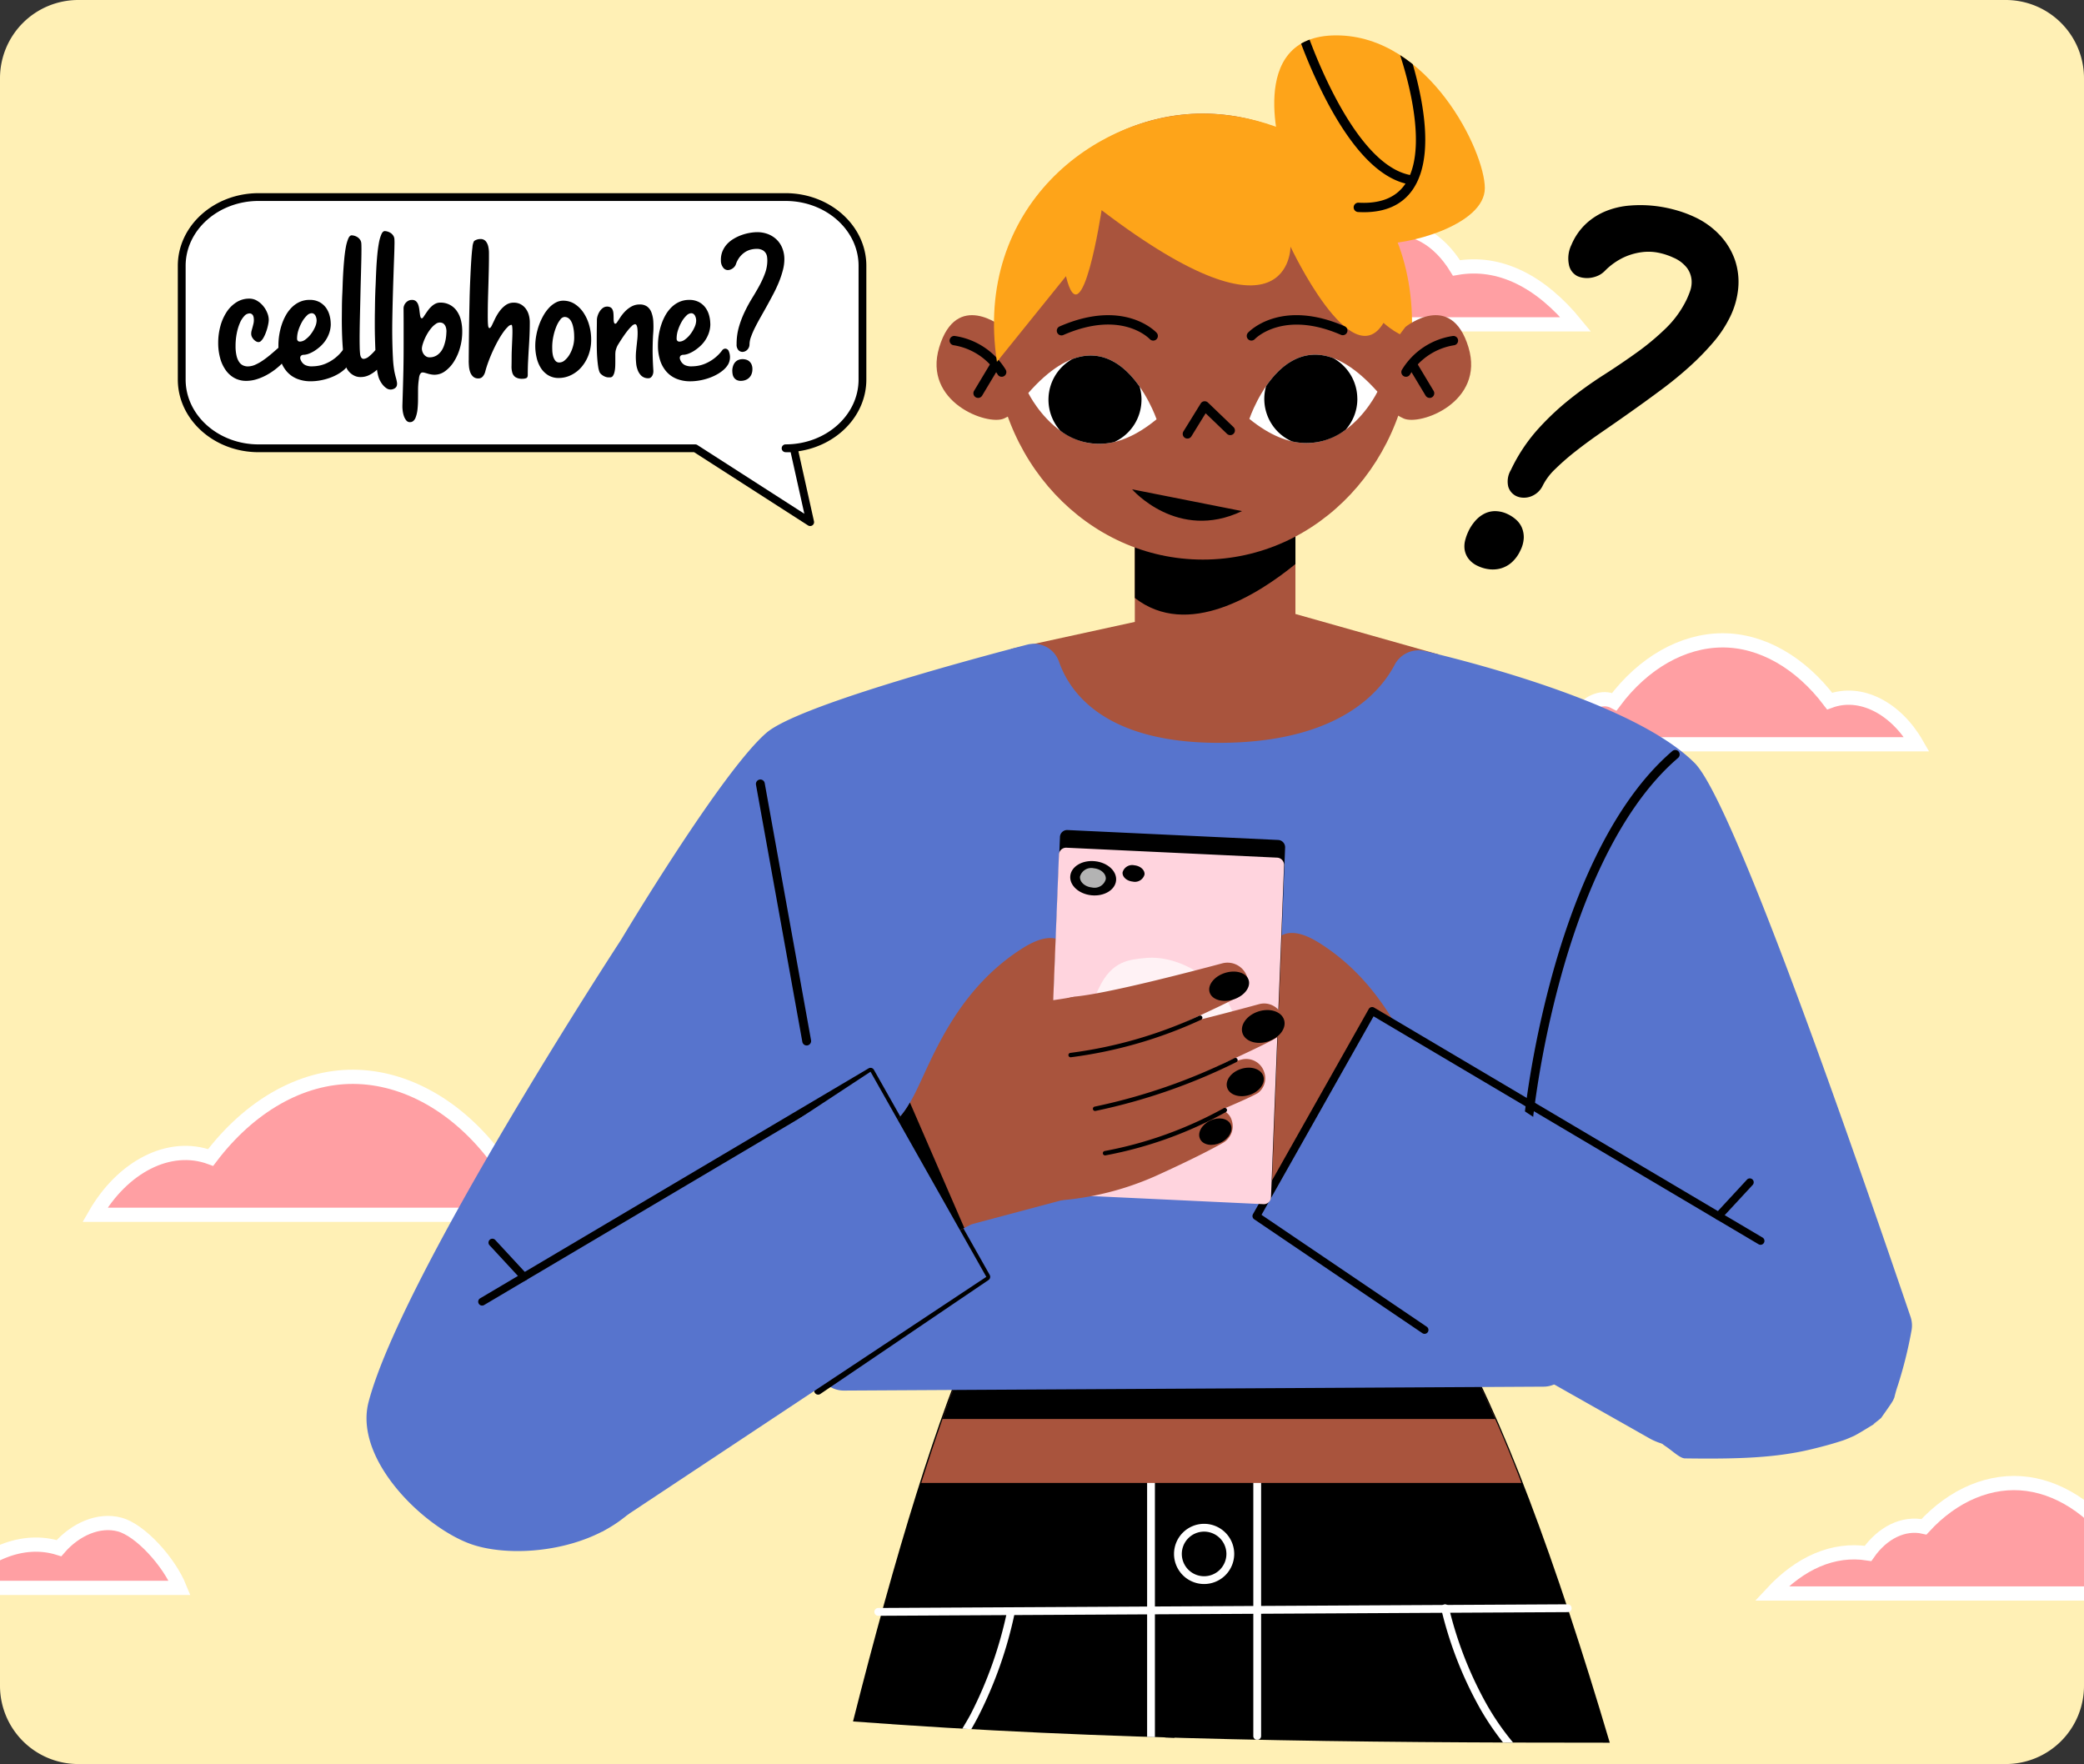 <svg xmlns="http://www.w3.org/2000/svg" xmlns:xlink="http://www.w3.org/1999/xlink" width="293" height="248" viewBox="0 0 293 248">
  <rect x="0" y="0" width="293" height="248" fill="#333333" stroke="none"/>
  <defs>
    <clipPath id="clip-path">
      <rect id="Rectángulo_45327" data-name="Rectángulo 45327" width="293" height="232.092" fill="#ff9fa3"/>
    </clipPath>
    <clipPath id="clip-path-2">
      <rect id="Rectángulo_45332" data-name="Rectángulo 45332" width="243.821" height="242" fill="none"/>
    </clipPath>
    <clipPath id="clip-path-4">
      <path id="Trazado_184172" data-name="Trazado 184172" d="M81.944,17.833S91,29.943,95.211,30.306s15.23-2.594,15.23-7.794S102.553,1.036,89.549,1.036s-7.605,16.8-7.605,16.8" transform="translate(-80.832 -1.036)" fill="none"/>
    </clipPath>
    <clipPath id="clip-path-6">
      <rect id="Rectángulo_45329" data-name="Rectángulo 45329" width="21.206" height="19.184" fill="none"/>
    </clipPath>
    <clipPath id="clip-path-7">
      <rect id="Rectángulo_45330" data-name="Rectángulo 45330" width="3.635" height="2.723" fill="none"/>
    </clipPath>
  </defs>
  <g id="Grupo_982431" data-name="Grupo 982431" transform="translate(-548 -4600)">
    <path id="Trazado_204541" data-name="Trazado 204541" d="M11,0H282a11,11,0,0,1,11,11V237a11,11,0,0,1-11,11H11A11,11,0,0,1,0,237V11A11,11,0,0,1,11,0Z" transform="translate(548 4600)" fill="#fff0b5"/>
    <g id="Grupo_175135" data-name="Grupo 175135" transform="translate(521.866 4600)">
      <g id="Grupo_175118" data-name="Grupo 175118" transform="translate(26.134)" clip-path="url(#clip-path)">
        <path id="Trazado_184134" data-name="Trazado 184134" d="M651.389,573.808h-78c5.409-5.822,11.761-8.727,18.482-7.685,2.78-3.987,6.849-5.995,10.729-5.11,5.638-6.137,12.791-9.167,19.836-8.217s13.8,5.811,18.543,13.347C644.867,564.79,649.313,568.9,651.389,573.808Z" transform="translate(-424.92 -406.976)" fill="#ff9fa3" stroke="#fff" stroke-miterlimit="10" stroke-width="2"/>
        <path id="Trazado_184135" data-name="Trazado 184135" d="M581.846,111.941h70.786c-4.909-6.006-10.673-9-16.773-7.928-2.522-4.113-6.215-6.184-9.737-5.271-5.117-6.331-11.608-9.456-18-8.477S595.6,96.26,591.294,104.034C587.764,102.638,583.73,106.874,581.846,111.941Z" transform="translate(-431.084 -66.345)" fill="#ff9fa3" stroke="#fff" stroke-miterlimit="10" stroke-width="2"/>
        <path id="Trazado_184136" data-name="Trazado 184136" d="M1001.451,806.61H944.272c3.965-4.268,8.622-6.4,13.549-5.634,2.038-2.923,5.02-4.395,7.865-3.746,4.133-4.5,9.377-6.72,14.541-6.024s10.114,4.26,13.593,9.784C996.67,800,999.929,803.009,1001.451,806.61Z" transform="translate(-695.185 -582.585)" fill="#ff9fa3" stroke="#fff" stroke-miterlimit="10" stroke-width="2"/>
        <path id="Trazado_184137" data-name="Trazado 184137" d="M835.259,356.186h49.972c-2.892-5.041-7.84-7.7-12.246-6.069-4.095-5.409-9.542-8.565-15.106-8.538s-11.092,3.171-15.161,8.621C839.909,348.709,836.5,352.272,835.259,356.186Z" transform="translate(-615.746 -251.553)" fill="#ff9fa3" stroke="#fff" stroke-miterlimit="10" stroke-width="2"/>
        <path id="Trazado_184138" data-name="Trazado 184138" d="M33.915,821.525H2.142c4.09-4.743,9.667-7.208,14.8-5.584,2.31-2.671,5.606-4.1,8.522-3.323S32.425,817.842,33.915,821.525Z" transform="translate(-8.651 -598.29)" fill="#ff9fa3" stroke="#fff" stroke-miterlimit="10" stroke-width="2"/>
        <path id="Trazado_184139" data-name="Trazado 184139" d="M141.721,593.787H75.343c3.842-6.7,10.414-10.223,16.266-8.061,5.439-7.185,12.674-11.377,20.065-11.34s14.734,4.212,20.138,11.451C135.544,583.855,140.073,588.588,141.721,593.787Z" transform="translate(-61.993 -423.001)" fill="#ff9fa3" stroke="#fff" stroke-miterlimit="10" stroke-width="2"/>
      </g>
    </g>
    <g id="Grupo_175134" data-name="Grupo 175134" transform="translate(573 4603)">
      <g id="Grupo_175133" data-name="Grupo 175133" clip-path="url(#clip-path-2)">
        <path id="Trazado_184140" data-name="Trazado 184140" d="M61.422,59.332l17.415-3.8V31.861h22.58V54.418L121.534,60.1,90.127,95.229Z" transform="translate(55.713 28.9)" fill="#a9543d"/>
        <g id="Grupo_175122" data-name="Grupo 175122">
          <g id="Grupo_175121" data-name="Grupo 175121" clip-path="url(#clip-path-2)">
            <path id="Trazado_184141" data-name="Trazado 184141" d="M93.134,44.558V34.994H70.554V49.322c7.436,5.786,17.278-.439,22.58-4.764" transform="translate(63.997 31.742)"/>
            <path id="Trazado_184142" data-name="Trazado 184142" d="M156.173,158.048c-7.512-25.362-15.2-46.359-22.612-58.795-9.078-15.22-66.223.256-66.223.256-5.624,12.329-11.6,31.989-17.56,55.551,35.347,2.662,70.9,2.99,106.395,2.988" transform="translate(45.152 83.952)"/>
            <path id="Trazado_184143" data-name="Trazado 184143" d="M72.557,146.149V105.9H86.392v40.117a.528.528,0,0,0,.433.5c.072,0,.145,0,.215,0a.528.528,0,0,0,.448-.505V105.355a.549.549,0,0,0-.549-.547H72.009a.549.549,0,0,0-.549.547v40.758l1.1.036" transform="translate(64.818 95.067)" fill="#fff"/>
            <path id="Trazado_184144" data-name="Trazado 184144" d="M54.81,116.3h84.382a180.116,180.116,0,0,0-7.964-17.976H61.2c-2.094,5.1-4.228,11.147-6.389,17.976" transform="translate(49.716 89.182)" fill="#a9543d"/>
            <path id="Trazado_184145" data-name="Trazado 184145" d="M60.168,38.151C60.168,20.839,73.319,6.8,89.542,6.8s29.374,14.036,29.374,31.348S105.766,69.5,89.542,69.5,60.168,55.464,60.168,38.151" transform="translate(54.576 6.171)" fill="#a9543d"/>
            <path id="Trazado_184146" data-name="Trazado 184146" d="M81.944,17.833s-5.4-16.8,7.605-16.8,20.892,16.277,20.892,21.477-11.023,8.155-15.23,7.794S81.944,17.833,81.944,17.833" transform="translate(73.319 0.94)" fill="#fea419"/>
            <path id="Trazado_184147" data-name="Trazado 184147" d="M65.176,23.318s-6.423-5.214-8.862,2.857c-2.329,7.706,6.78,11.076,9.118,10.008,4.335-1.981,4.777-6.442-.256-12.865" transform="translate(50.737 19.648)" fill="#a9543d"/>
            <path id="Trazado_184148" data-name="Trazado 184148" d="M64.23,28.933a.653.653,0,0,1-.568-.324A8.937,8.937,0,0,0,57.476,24.5a.657.657,0,0,1,.141-1.306,10.111,10.111,0,0,1,7.182,4.75.66.66,0,0,1-.238.9.644.644,0,0,1-.33.088" transform="translate(51.602 21.036)"/>
            <path id="Trazado_184149" data-name="Trazado 184149" d="M59.775,98.32c-1.121,2.731-2.254,5.738-3.4,8.988h77.7c-1.43-3.271-2.855-6.278-4.27-8.988Z" transform="translate(51.137 89.182)"/>
            <path id="Trazado_184150" data-name="Trazado 184150" d="M59.312,30.215a.657.657,0,0,1-.563-1l2.308-3.847a.657.657,0,0,1,1.127.677L59.877,29.9a.661.661,0,0,1-.564.318" transform="translate(53.204 22.725)"/>
            <path id="Trazado_184151" data-name="Trazado 184151" d="M190.433,145.166l4.6,11.713a4,4,0,0,0,1.552,1.844c.9.6,2,1.672,2.683,1.682,7.54.107,12.772-.078,17.8-1.287,1.516-.364,3.034-.77,4.512-1.266.4-.135,1.081-.437,1.524-.635,1.19-.637,2.3-1.394,3.482-2.048-1.583.879-.521.259.278-.456.389-.574,1.545-2.151,1.718-2.559.055-.13.1-.221.141-.326a16.5,16.5,0,0,1,.484-1.68,60.334,60.334,0,0,0,1.936-7.792,3.8,3.8,0,0,0-.156-1.88c-12.712-37.352-25.741-73.227-30.347-77.833C192.607,54.6,170.89,48.85,162.685,46.9a3.8,3.8,0,0,0-4.237,1.962c-2.092,3.972-8.128,10.947-24.71,10.947-16.019,0-20.951-7.056-22.471-11.416a3.745,3.745,0,0,0-4.495-2.382c-9.234,2.409-32.328,8.7-36.614,12.371C63.848,63.8,49.69,87.509,49.69,87.509S18.918,134.56,14.207,152.452c-2.147,8.158,7.9,17.789,14.532,20.053,6.6,2.248,20.1.734,25.158-8.124,5.5-9.629,11.379-21.311,15.71-30.2a3.771,3.771,0,0,1,7.155,1.5l.486,11.578a3.772,3.772,0,0,0,3.789,3.612l98.362-.549a3.771,3.771,0,0,0,3.749-3.774,3.772,3.772,0,0,1,7.283-1.383" transform="translate(12.619 41.625)" fill="#5774cd"/>
            <path id="Trazado_184152" data-name="Trazado 184152" d="M74.611,143.461l-1.07-34.949a.657.657,0,0,0-1.314.04l1.066,34.865c.441.013.879.031,1.318.044" transform="translate(65.514 97.849)"/>
            <path id="Trazado_184153" data-name="Trazado 184153" d="M59.095,134.008c.315-.544.626-1.1.925-1.674a58.48,58.48,0,0,0,5.195-14.721.548.548,0,1,0-1.077-.2,57.359,57.359,0,0,1-5.1,14.431c-.383.734-.8,1.406-1.2,2.086.421.025.841.051,1.261.074" transform="translate(52.459 106.096)" fill="#fff"/>
            <path id="Trazado_184154" data-name="Trazado 184154" d="M101.837,136.122l1.415.006a36.274,36.274,0,0,1-3.717-5.372,53.121,53.121,0,0,1-5.313-13.622.547.547,0,1,0-1.072.223,54.029,54.029,0,0,0,5.42,13.92,38,38,0,0,0,3.267,4.846" transform="translate(84.482 105.851)" fill="#fff"/>
            <path id="Trazado_184155" data-name="Trazado 184155" d="M51.9,118.308a.548.548,0,0,1,0-1.1l96.93-.515h0a.548.548,0,0,1,0,1.1l-96.93.515Z" transform="translate(46.582 105.851)" fill="#fff"/>
            <path id="Trazado_184156" data-name="Trazado 184156" d="M89.54,6.8c-15.167,0-32.26,13.174-28.955,34.9l9.707-12.039c2.229,9.2,5.008-9.284,5.008-9.284,26.68,20.3,26.56,5.128,26.56,5.128s8.574,18.268,13.075,10.718c0,0,2.582,2.325,3.98,1.926C119.856,16.094,102.378,6.8,89.54,6.8" transform="translate(54.578 6.171)" fill="#fea419"/>
            <path id="Trazado_184157" data-name="Trazado 184157" d="M92.236,23.318s6.423-5.214,8.862,2.857c2.329,7.706-6.78,11.076-9.118,10.008-4.335-1.981-4.777-6.442.256-12.865" transform="translate(80.361 19.648)" fill="#a9543d"/>
            <path id="Trazado_184158" data-name="Trazado 184158" d="M90.858,28.933a.644.644,0,0,1-.33-.088.66.66,0,0,1-.238-.9,10.114,10.114,0,0,1,7.182-4.75.658.658,0,0,1,.141,1.308,8.928,8.928,0,0,0-6.186,4.106.653.653,0,0,1-.568.324" transform="translate(81.818 21.036)"/>
            <path id="Trazado_184159" data-name="Trazado 184159" d="M93.7,30.215a.661.661,0,0,1-.564-.318L90.824,26.05a.657.657,0,0,1,1.127-.677l2.308,3.847a.657.657,0,0,1-.563,1" transform="translate(82.297 22.725)"/>
            <path id="Trazado_184160" data-name="Trazado 184160" d="M74.741,33.256a.658.658,0,0,1-.559-1l2.433-3.936a.658.658,0,0,1,1.015-.13l3.58,3.437a.658.658,0,1,1-.912.948L77.306,29.7l-2,3.244a.658.658,0,0,1-.561.313" transform="translate(67.199 25.402)"/>
            <path id="Trazado_184161" data-name="Trazado 184161" d="M85.81,37.56C76.753,41.879,70.353,34.5,70.353,34.5Z" transform="translate(63.814 31.293)"/>
            <path id="Trazado_184162" data-name="Trazado 184162" d="M80.737,33.595S74.766,16.183,62.7,29.908c0,0,6.467,13.227,18.037,3.686" transform="translate(56.873 22.347)" fill="#fff"/>
            <path id="Trazado_184163" data-name="Trazado 184163" d="M79,33.6s5.839-17.455,18.008-3.822c0,0-6.368,13.277-18.008,3.822" transform="translate(71.656 22.291)" fill="#fff"/>
            <path id="Trazado_184164" data-name="Trazado 184164" d="M79.463,25.235a.658.658,0,0,1-.482-1.106c.185-.2,4.619-4.813,13.614-.9a.658.658,0,0,1-.526,1.205c-8.149-3.547-12.085.545-12.123.587a.659.659,0,0,1-.482.21" transform="translate(71.481 19.648)"/>
            <path id="Trazado_184165" data-name="Trazado 184165" d="M78.342,25.235a.661.661,0,0,1-.481-.208c-.166-.175-4.035-4.112-12.125-.589a.658.658,0,1,1-.526-1.205c9-3.917,13.43.7,13.613.9a.657.657,0,0,1-.481,1.106" transform="translate(58.791 19.648)"/>
            <path id="Trazado_184166" data-name="Trazado 184166" d="M77.269,30.845a6.5,6.5,0,0,0-.261-1.829c-1.953-2.794-5.107-5.534-9.48-3.875A6.54,6.54,0,0,0,65.85,35.2a9.023,9.023,0,0,0,7.6,1.589,6.54,6.54,0,0,0,3.816-5.946" transform="translate(58.221 22.348)"/>
            <path id="Trazado_184167" data-name="Trazado 184167" d="M93.179,30.739A6.541,6.541,0,0,0,89.8,25.059c-4.384-1.627-7.52,1.139-9.451,3.946a6.537,6.537,0,0,0,3.614,7.748,9.017,9.017,0,0,0,7.59-1.646,6.508,6.508,0,0,0,1.631-4.369" transform="translate(72.653 22.291)"/>
            <path id="Trazado_184168" data-name="Trazado 184168" d="M81.1,114.733a3.683,3.683,0,1,1-3.683-3.683,3.682,3.682,0,0,1,3.683,3.683" transform="translate(66.878 100.729)"/>
            <path id="Trazado_184169" data-name="Trazado 184169" d="M77.675,119.224a4.231,4.231,0,1,1,4.232-4.23,4.236,4.236,0,0,1-4.232,4.23m0-7.365a3.135,3.135,0,1,0,3.135,3.135,3.139,3.139,0,0,0-3.135-3.135" transform="translate(66.617 100.468)" fill="#fff"/>
          </g>
        </g>
        <g id="Grupo_175124" data-name="Grupo 175124" transform="translate(154.151 1.976)">
          <g id="Grupo_175123" data-name="Grupo 175123" clip-path="url(#clip-path-4)">
            <path id="Trazado_184170" data-name="Trazado 184170" d="M88.123,25.823c-.265,0-.538-.008-.814-.023a.658.658,0,0,1,.074-1.314c2.962.168,5.126-.66,6.433-2.456,4.232-5.822-1.144-19.881-1.2-20.022a.657.657,0,0,1,1.226-.475,51.359,51.359,0,0,1,2.277,8.118c1.154,6.009.736,10.434-1.24,13.151-1.459,2.006-3.728,3.021-6.757,3.021" transform="translate(-75.521 -0.967)"/>
            <path id="Trazado_184171" data-name="Trazado 184171" d="M98.515,22.922a.82.82,0,0,1-.116-.01c-3.976-.711-7.884-4.665-11.614-11.753A73.1,73.1,0,0,1,82.4.858a.658.658,0,0,1,1.253-.4c.063.2,6.385,19.626,14.972,21.161a.657.657,0,0,1-.114,1.3" transform="translate(-79.435 -1.975)"/>
          </g>
        </g>
        <g id="Grupo_175132" data-name="Grupo 175132">
          <g id="Grupo_175131" data-name="Grupo 175131" clip-path="url(#clip-path-2)">
            <path id="Trazado_184173" data-name="Trazado 184173" d="M99.811,107.177a.338.338,0,0,1-.061,0,.63.63,0,0,1-.559-.69A139.542,139.542,0,0,1,103.137,85.8c2.8-10.313,8.017-24.227,17.022-31.936a.614.614,0,0,1,.877.076.641.641,0,0,1-.076.893c-8.757,7.5-13.87,21.151-16.618,31.283a138.163,138.163,0,0,0-3.913,20.491.625.625,0,0,1-.618.572" transform="translate(89.97 48.72)"/>
            <path id="Trazado_184174" data-name="Trazado 184174" d="M49.754,93.285a.624.624,0,0,1-.61-.519L42.631,56.639a.633.633,0,0,1,.5-.738.623.623,0,0,1,.725.509l6.513,36.127a.631.631,0,0,1-.5.736.576.576,0,0,1-.113.011" transform="translate(38.659 50.696)"/>
            <path id="Trazado_184175" data-name="Trazado 184175" d="M110.417,94.7a12.193,12.193,0,0,1-4.342-4.728C103.664,85.817,100.561,75,90.4,68.613s-7.445,11-7.445,11L77.28,97.141l28.278,14.332s7.186-5.426,4.859-16.771" transform="translate(70.097 60.958)" fill="#a9543d"/>
            <path id="Trazado_184176" data-name="Trazado 184176" d="M97.809,92.737A41.22,41.22,0,0,1,79.467,89.18c-4.987-2.264-7.867-3.763-9.472-4.67a2.675,2.675,0,0,1-1.158-3.17A2.12,2.12,0,0,1,71.5,79.935a60.612,60.612,0,0,0,12.1,2.821c5.731.467,14.211,9.982,14.211,9.982" transform="translate(62.309 72.412)" fill="#a9543d"/>
            <path id="Trazado_184177" data-name="Trazado 184177" d="M98.934,90.041s-12.39-.551-21.779-4.718c-5.294-2.351-8.3-3.541-9.839-4.409a2.615,2.615,0,0,1-.877-2.958,2.649,2.649,0,0,1,3.129-1.764c4.709,1.156,15.323,3.673,19.715,4.016,5.729.444,9.65,9.833,9.65,9.833" transform="translate(60.14 69.042)" fill="#a9543d"/>
            <path id="Trazado_184178" data-name="Trazado 184178" d="M99.121,87.381s-13.143-1-22.942-5.6c-5.557-2.609-8.679-4.016-10.268-4.955a2.557,2.557,0,0,1-.79-3,2.72,2.72,0,0,1,3.225-1.711c4.869,1.327,16.235,4.339,20.938,4.846,6.066.656,9.837,10.416,9.837,10.416" transform="translate(58.903 65.332)" fill="#a9543d"/>
            <path id="Trazado_184179" data-name="Trazado 184179" d="M101.339,83.906S88.373,82.95,78.706,78.48c-5.746-2.658-8.778-4.049-10.279-4.939a2.256,2.256,0,0,1-.711-2.6v0a2.9,2.9,0,0,1,3.417-1.833c4.88,1.306,15.916,4.175,20.51,4.659,5.986.633,9.7,10.138,9.7,10.138" transform="translate(61.287 62.6)" fill="#a9543d"/>
            <path id="Trazado_184180" data-name="Trazado 184180" d="M84.132,100.127,96.8,103.5,94.6,72.482a56.075,56.075,0,0,1-11.877-.9c-6.749-1.2-5.767,26.63,1.407,28.541" transform="translate(70.904 64.898)" fill="#a9543d"/>
            <path id="Trazado_184181" data-name="Trazado 184181" d="M89.5,78.788a.369.369,0,0,1-.065,0A62.72,62.72,0,0,1,71.1,73.507a.31.31,0,0,1,.259-.563,62.022,62.022,0,0,0,18.127,5.227.31.31,0,0,1,.01.616" transform="translate(64.331 66.139)"/>
            <path id="Trazado_184182" data-name="Trazado 184182" d="M88.408,83.5a.307.307,0,0,1-.093,0,82.375,82.375,0,0,1-19.82-6.873.309.309,0,1,1,.284-.549,81.674,81.674,0,0,0,19.65,6.814.31.31,0,0,1-.021.612" transform="translate(61.977 68.971)"/>
            <path id="Trazado_184183" data-name="Trazado 184183" d="M86.3,86.4a.367.367,0,0,1-.092,0,56.17,56.17,0,0,1-16.942-6.093.31.31,0,0,1,.305-.54A55.5,55.5,0,0,0,86.318,85.79a.31.31,0,0,1-.017.612" transform="translate(62.686 72.318)"/>
            <path id="Trazado_184184" data-name="Trazado 184184" d="M96.13,79.331a11.925,11.925,0,0,0,4.129,4.371c2.327,11.345-4.861,16.771-4.861,16.771l-6.919-3.507Z" transform="translate(80.256 71.958)"/>
            <path id="Trazado_184185" data-name="Trazado 184185" d="M73.029,72.615c-.33,1.03-1.825,1.472-3.337.986s-2.475-1.711-2.145-2.74,1.825-1.472,3.339-.988,2.473,1.713,2.144,2.742" transform="translate(61.209 63.2)"/>
            <path id="Trazado_184186" data-name="Trazado 184186" d="M70.794,75.757c-.372,1.165-1.985,1.69-3.6,1.173s-2.624-1.88-2.25-3.046,1.985-1.69,3.6-1.173,2.622,1.88,2.25,3.046" transform="translate(58.837 65.773)"/>
            <path id="Trazado_184187" data-name="Trazado 184187" d="M71.55,79.58c-.324,1.013-1.724,1.468-3.128,1.018s-2.279-1.634-1.955-2.645,1.724-1.468,3.128-1.018,2.279,1.632,1.955,2.645" transform="translate(60.229 69.627)"/>
            <path id="Trazado_184188" data-name="Trazado 184188" d="M73.2,83.394c-.41.854-1.7,1.085-2.891.517s-1.814-1.724-1.4-2.58,1.7-1.085,2.889-.515,1.814,1.724,1.4,2.578" transform="translate(62.389 73.021)"/>
            <path id="Trazado_184189" data-name="Trazado 184189" d="M69.933,123.089a.547.547,0,0,1-.307-1l23.23-15.728L77.1,78.452,22.974,110.495a.548.548,0,0,1-.559-.944L77.025,77.224a.544.544,0,0,1,.755.2l16.279,28.835a.549.549,0,0,1-.17.723L70.24,123a.557.557,0,0,1-.307.093" transform="translate(20.088 69.976)"/>
            <path id="Trazado_184190" data-name="Trazado 184190" d="M27.892,95.637a.55.55,0,0,1-.4-.175l-4.422-4.779a.549.549,0,1,1,.8-.746l4.422,4.781a.547.547,0,0,1-.4.919" transform="translate(20.791 81.419)"/>
            <path id="Trazado_184191" data-name="Trazado 184191" d="M11.093,48.273H72.487l16.157,10.38-2.309-10.38H85.186c5.967,0,10.805-4.327,10.805-9.663V22.617c0-5.336-4.838-9.663-10.805-9.663H11.093C5.126,12.954.288,17.281.288,22.617V38.61c0,5.336,4.838,9.663,10.805,9.663" transform="translate(0.261 11.75)" fill="#fff"/>
            <path id="Trazado_184192" data-name="Trazado 184192" d="M88.905,59.462a.549.549,0,0,1-.3-.086L72.588,49.082H11.355C5.094,49.082,0,44.5,0,38.87V22.879c0-5.632,5.094-10.212,11.355-10.212H85.448c6.261,0,11.355,4.581,11.355,10.212V38.87c0,5.08-4.144,9.3-9.552,10.083l2.191,9.842a.546.546,0,0,1-.536.667m-77.551-45.7C5.7,13.764,1.1,17.852,1.1,22.879V38.87c0,5.027,4.6,9.116,10.258,9.116H72.749a.542.542,0,0,1,.3.088l15.037,9.661-1.926-8.652h-.708a.548.548,0,0,1,0-1.1c5.656,0,10.258-4.089,10.258-9.116V22.879c0-5.027-4.6-9.116-10.258-9.116Z" transform="translate(0 11.49)"/>
            <path id="Trazado_184193" data-name="Trazado 184193" d="M163.194,117.277l-67.4-44.324L79.514,101.788l55.244,31.238a8.539,8.539,0,0,0,9.512-.742Z" transform="translate(72.124 66.173)" fill="#5774cd"/>
            <path id="Trazado_184194" data-name="Trazado 184194" d="M103.423,118.608a.547.547,0,0,0,.307-1L80.5,101.879,96.254,73.971l54.128,32.042a.548.548,0,0,0,.559-.944L96.33,72.743a.544.544,0,0,0-.755.2L79.3,101.78a.549.549,0,0,0,.17.723l23.649,16.012a.548.548,0,0,0,.307.093" transform="translate(71.863 65.912)"/>
            <path id="Trazado_184195" data-name="Trazado 184195" d="M113.852,91.154a.55.55,0,0,0,.4-.175l4.422-4.779a.549.549,0,0,0-.8-.746l-4.422,4.781a.547.547,0,0,0,.4.919" transform="translate(102.773 77.353)"/>
            <path id="Trazado_184196" data-name="Trazado 184196" d="M52.028,95.075a12.193,12.193,0,0,0,4.342-4.728c2.411-4.157,5.513-14.978,15.67-21.361s7.445,11,7.445,11l5.679,17.532L56.887,111.845S49.7,106.42,52.028,95.075" transform="translate(46.771 61.297)" fill="#a9543d"/>
            <path id="Trazado_184197" data-name="Trazado 184197" d="M65.007,108.279l29.706,1.4a1.014,1.014,0,0,0,1.016-1.016l1.831-46.54a1.029,1.029,0,0,0-.929-1.106l-29.71-1.4a1.014,1.014,0,0,0-1.015,1.016l-1.833,46.54a1.032,1.032,0,0,0,.933,1.108" transform="translate(58.118 54.073)"/>
            <path id="Trazado_184198" data-name="Trazado 184198" d="M64.926,109.636l29.708,1.4a1.01,1.01,0,0,0,1.015-1.016l1.835-46.593a1.031,1.031,0,0,0-.931-1.108l-29.708-1.4a1.011,1.011,0,0,0-1.013,1.016L64,108.528a1.031,1.031,0,0,0,.931,1.108" transform="translate(58.047 55.256)" fill="#ffd4de"/>
            <g id="Grupo_175127" data-name="Grupo 175127" transform="translate(127.383 131.64)" opacity="0.7">
              <g id="Grupo_175126" data-name="Grupo 175126">
                <g id="Grupo_175125" data-name="Grupo 175125" clip-path="url(#clip-path-6)">
                  <path id="Trazado_184199" data-name="Trazado 184199" d="M75.288,69.087c-1.917.225-4.554.257-6.413,4.3s-3.278,4.207-.587,6.545,6.963,9.192,9.871,8.179S88.123,82.519,88,78.217s-6.8-9.825-12.712-9.129" transform="translate(-66.795 -69.028)" fill="#fff"/>
                </g>
              </g>
            </g>
            <path id="Trazado_184200" data-name="Trazado 184200" d="M72.24,64.648c-.135,1.324-1.686,2.25-3.463,2.069s-3.11-1.4-2.977-2.725,1.686-2.25,3.465-2.067,3.11,1.4,2.975,2.723" transform="translate(59.676 56.149)"/>
            <g id="Grupo_175130" data-name="Grupo 175130" transform="translate(126.838 119.057)" opacity="0.7">
              <g id="Grupo_175129" data-name="Grupo 175129">
                <g id="Grupo_175128" data-name="Grupo 175128" clip-path="url(#clip-path-7)">
                  <path id="Trazado_184201" data-name="Trazado 184201" d="M70.139,63.975a1.639,1.639,0,0,1-1.949,1.163c-1-.1-1.751-.788-1.674-1.533a1.642,1.642,0,0,1,1.949-1.163c1,.1,1.751.788,1.674,1.533" transform="translate(-66.509 -62.43)" fill="#fff"/>
                </g>
              </g>
            </g>
            <path id="Trazado_184202" data-name="Trazado 184202" d="M72.738,63.523a1.4,1.4,0,0,1-1.659.99c-.851-.086-1.489-.669-1.425-1.3a1.4,1.4,0,0,1,1.659-.99c.851.086,1.489.671,1.425,1.3" transform="translate(63.176 56.427)"/>
            <path id="Trazado_184203" data-name="Trazado 184203" d="M62.5,93.11a41.221,41.221,0,0,0,18.342-3.557c4.987-2.264,7.867-3.763,9.472-4.67a2.675,2.675,0,0,0,1.158-3.17,2.12,2.12,0,0,0-2.662-1.406,60.612,60.612,0,0,1-12.1,2.821C70.983,83.6,62.5,93.11,62.5,93.11" transform="translate(56.693 72.751)" fill="#a9543d"/>
            <path id="Trazado_184204" data-name="Trazado 184204" d="M63.05,90.415s12.39-.551,21.779-4.718c5.294-2.351,8.3-3.541,9.839-4.409a2.615,2.615,0,0,0,.877-2.958,2.649,2.649,0,0,0-3.129-1.764C87.706,77.722,77.092,80.239,72.7,80.58c-5.729.446-9.65,9.835-9.65,9.835" transform="translate(57.19 69.381)" fill="#a9543d"/>
            <path id="Trazado_184205" data-name="Trazado 184205" d="M63.6,87.754s13.142-1,22.94-5.593C92.1,79.55,95.221,78.145,96.81,77.2a2.559,2.559,0,0,0,.79-3,2.72,2.72,0,0,0-3.225-1.711c-4.869,1.327-16.235,4.339-20.939,4.846-6.066.656-9.835,10.416-9.835,10.416" transform="translate(57.689 65.671)" fill="#a9543d"/>
            <path id="Trazado_184206" data-name="Trazado 184206" d="M61.187,84.28s12.966-.955,22.633-5.426C89.566,76.2,92.6,74.805,94.1,73.915a2.256,2.256,0,0,0,.711-2.6v0a2.9,2.9,0,0,0-3.417-1.833c-4.88,1.306-15.916,4.175-20.51,4.659-5.986.633-9.7,10.138-9.7,10.138" transform="translate(55.5 62.939)" fill="#a9543d"/>
            <path id="Trazado_184207" data-name="Trazado 184207" d="M71.192,100.5l-12.667,3.374,2.2-31.018a56.09,56.09,0,0,0,11.879-.9c6.749-1.2,5.767,26.63-1.407,28.541" transform="translate(53.086 65.237)" fill="#a9543d"/>
            <path id="Trazado_184208" data-name="Trazado 184208" d="M65.929,79.161a.245.245,0,0,0,.065,0A62.606,62.606,0,0,0,84.325,73.88a.31.31,0,0,0-.259-.563,62.021,62.021,0,0,1-18.127,5.227.31.31,0,0,0-.01.616" transform="translate(59.555 66.477)"/>
            <path id="Trazado_184209" data-name="Trazado 184209" d="M67.735,83.873a.308.308,0,0,0,.093,0A82.347,82.347,0,0,0,87.648,77a.309.309,0,1,0-.284-.549,81.675,81.675,0,0,1-19.65,6.814.31.31,0,0,0,.021.612" transform="translate(61.192 69.31)"/>
            <path id="Trazado_184210" data-name="Trazado 184210" d="M68.468,86.776a.368.368,0,0,0,.092,0A56.17,56.17,0,0,0,85.5,80.681a.31.31,0,0,0-.305-.54,55.5,55.5,0,0,1-16.746,6.022.31.31,0,0,0,.017.612" transform="translate(61.858 72.656)"/>
            <path id="Trazado_184211" data-name="Trazado 184211" d="M56.157,79.7a11.92,11.92,0,0,1-4.131,4.371c-2.327,11.345,4.861,16.771,4.861,16.771l6.921-3.507Z" transform="translate(46.771 72.296)"/>
            <path id="Trazado_184212" data-name="Trazado 184212" d="M76.1,72.988c.33,1.03,1.823,1.472,3.337.986s2.475-1.711,2.145-2.74-1.825-1.472-3.339-.988-2.473,1.713-2.144,2.742" transform="translate(68.972 63.539)"/>
            <path id="Trazado_184213" data-name="Trazado 184213" d="M78.526,76.131c.374,1.165,1.985,1.69,3.6,1.173s2.624-1.88,2.25-3.046-1.985-1.69-3.6-1.173-2.622,1.88-2.25,3.046" transform="translate(71.157 66.112)"/>
            <path id="Trazado_184214" data-name="Trazado 184214" d="M77.394,79.953c.324,1.013,1.724,1.468,3.128,1.018s2.279-1.634,1.955-2.645-1.724-1.468-3.128-1.018-2.279,1.632-1.955,2.645" transform="translate(70.14 69.965)"/>
            <path id="Trazado_184215" data-name="Trazado 184215" d="M75.424,83.767c.41.854,1.7,1.085,2.891.517s1.814-1.724,1.4-2.58-1.7-1.085-2.889-.515-1.814,1.724-1.4,2.578" transform="translate(68.3 73.359)"/>
            <path id="Trazado_184216" data-name="Trazado 184216" d="M15.726,121.759l67.4-44.326L99.406,106.27,45.391,142.089Z" transform="translate(14.265 70.237)" fill="#5774cd"/>
            <path id="Trazado_184217" data-name="Trazado 184217" d="M2.977,26.68a8.909,8.909,0,0,1,.311-2.38,6.875,6.875,0,0,1,.879-1.983,4.547,4.547,0,0,1,1.375-1.364,3.3,3.3,0,0,1,1.8-.511,2.109,2.109,0,0,1,1.118.307,3.238,3.238,0,0,1,.866.757,3.6,3.6,0,0,1,.559.961,2.618,2.618,0,0,1,.2.931,3.288,3.288,0,0,1-.055.536c-.036.212-.088.435-.151.667a6.792,6.792,0,0,1-.235.7,4.919,4.919,0,0,1-.294.626,1.925,1.925,0,0,1-.338.45.534.534,0,0,1-.372.175.7.7,0,0,1-.318-.092,1.245,1.245,0,0,1-.33-.252,1.531,1.531,0,0,1-.265-.372.974.974,0,0,1-.107-.452,1.64,1.64,0,0,1,.059-.45c.038-.149.082-.3.126-.463s.086-.324.126-.492a2.332,2.332,0,0,0,.061-.542,2.2,2.2,0,0,0-.019-.277,1.021,1.021,0,0,0-.078-.3.551.551,0,0,0-.187-.24.517.517,0,0,0-.328-.1,1.023,1.023,0,0,0-.74.374,3.365,3.365,0,0,0-.626,1,7.2,7.2,0,0,0-.433,1.461,9.1,9.1,0,0,0-.162,1.73,5.815,5.815,0,0,0,.139,1.388,2.57,2.57,0,0,0,.372.889,1.335,1.335,0,0,0,.547.469,1.591,1.591,0,0,0,.662.139,2.6,2.6,0,0,0,1.049-.235,6.527,6.527,0,0,0,1.064-.6c.355-.24.69-.5,1.016-.769s.622-.53.894-.77.513-.439.715-.6a.919.919,0,0,1,.463-.235c.29,0,.471.093.547.277a2,2,0,0,1,.114.734,1.577,1.577,0,0,1-.254.763,5.041,5.041,0,0,1-.69.908,8.853,8.853,0,0,1-1.028.925,9.19,9.19,0,0,1-1.261.824,7.634,7.634,0,0,1-1.4.589,4.933,4.933,0,0,1-1.436.221,3.4,3.4,0,0,1-1.684-.408,3.694,3.694,0,0,1-1.236-1.131,5.306,5.306,0,0,1-.769-1.693,7.963,7.963,0,0,1-.265-2.1" transform="translate(2.7 18.542)"/>
            <path id="Trazado_184218" data-name="Trazado 184218" d="M14.775,23.89a3.9,3.9,0,0,1-.193,1.238,4.385,4.385,0,0,1-.511,1.058,4.492,4.492,0,0,1-.727.852,6.172,6.172,0,0,1-.822.637,4.5,4.5,0,0,1-.812.416,2.355,2.355,0,0,1-.7.162.574.574,0,0,0-.421.137.423.423,0,0,0-.109.282.748.748,0,0,0,.072.313,1.836,1.836,0,0,0,.133.252,1.378,1.378,0,0,0,.5.458,2.123,2.123,0,0,0,1,.179A5.764,5.764,0,0,0,13,29.8a4.661,4.661,0,0,0,1.057-.307,5.807,5.807,0,0,0,2.411-1.905.483.483,0,0,1,.179-.145.563.563,0,0,1,.254-.059.555.555,0,0,1,.431.271,2.143,2.143,0,0,1-.034,1.911,3.086,3.086,0,0,1-.656.793,5.309,5.309,0,0,1-.961.666,7.042,7.042,0,0,1-1.165.511,8.258,8.258,0,0,1-1.274.324,7.452,7.452,0,0,1-1.28.114,5.069,5.069,0,0,1-1.905-.341,3.792,3.792,0,0,1-1.43-.992,4.427,4.427,0,0,1-.9-1.587,6.733,6.733,0,0,1-.313-2.128,9.392,9.392,0,0,1,.12-1.484,9.1,9.1,0,0,1,.36-1.467,7.414,7.414,0,0,1,.6-1.341,4.953,4.953,0,0,1,.849-1.093,3.777,3.777,0,0,1,1.1-.74,3.322,3.322,0,0,1,1.346-.269,2.832,2.832,0,0,1,1.425.324,2.748,2.748,0,0,1,.913.816,3.3,3.3,0,0,1,.492,1.089,4.549,4.549,0,0,1,.151,1.123m-4.735,2.031q0,.049.006.132a.408.408,0,0,0,.048.162.356.356,0,0,0,.128.133.44.44,0,0,0,.24.053,1.333,1.333,0,0,0,.774-.307,3.746,3.746,0,0,0,.757-.757,4.738,4.738,0,0,0,.57-.967,2.324,2.324,0,0,0,.229-.925,1.651,1.651,0,0,0-.034-.318,1.444,1.444,0,0,0-.116-.338.751.751,0,0,0-.215-.271.565.565,0,0,0-.355-.107,1.02,1.02,0,0,0-.66.341,3.789,3.789,0,0,0-.662.866,6.221,6.221,0,0,0-.505,1.142,3.728,3.728,0,0,0-.2,1.159" transform="translate(6.729 18.628)"/>
            <path id="Trazado_184219" data-name="Trazado 184219" d="M12.16,24.249c.015-.3.032-.719.048-1.243s.042-1.091.078-1.7.082-1.219.139-1.844.13-1.188.221-1.69a6,6,0,0,1,.343-1.232q.2-.481.492-.481a1.452,1.452,0,0,1,.374.061,1.659,1.659,0,0,1,.42.185,1.311,1.311,0,0,1,.36.338,1,1,0,0,1,.191.5c.017.13.025.429.025.9s-.008,1.055-.025,1.743-.034,1.459-.059,2.308-.046,1.718-.065,2.609-.04,1.77-.061,2.643-.034,1.678-.042,2.416-.006,1.375.006,1.911a11.229,11.229,0,0,0,.067,1.142q.106.612.492.612a1.314,1.314,0,0,0,.753-.349,6.3,6.3,0,0,0,.893-.889q-.034-.852-.059-1.766c-.017-.61-.023-1.211-.023-1.8s0-1.165.011-1.718.015-1.058.023-1.514.019-.854.032-1.19.019-.589.029-.757q.023-.409.05-1.159t.071-1.634c.031-.589.076-1.192.132-1.81s.132-1.175.223-1.676a5.717,5.717,0,0,1,.343-1.226q.2-.475.492-.475a1.415,1.415,0,0,1,.372.061,1.679,1.679,0,0,1,.421.185,1.283,1.283,0,0,1,.36.338,1.027,1.027,0,0,1,.193.5,8.6,8.6,0,0,1,.011.938q-.011.744-.055,1.869t-.088,2.531q-.049,1.4-.09,2.92t-.067,3.059q-.026,1.545,0,2.939t.09,2.542a14.8,14.8,0,0,0,.21,1.892c.065.305.132.582.2.83a4.73,4.73,0,0,1,.151.667,1.059,1.059,0,0,1-.036.511.724.724,0,0,1-.366.372,1.074,1.074,0,0,1-.482.12,1.025,1.025,0,0,1-.593-.185,2.422,2.422,0,0,1-.481-.433,2.965,2.965,0,0,1-.343-.486c-.088-.162-.149-.277-.179-.349a3.323,3.323,0,0,1-.181-.559,7.032,7.032,0,0,1-.143-.776,4.72,4.72,0,0,1-1.058.734,2.716,2.716,0,0,1-1.249.3,1.948,1.948,0,0,1-.77-.143,2.4,2.4,0,0,1-.582-.349,2.438,2.438,0,0,1-.667-.866,3.85,3.85,0,0,1-.265-.913c-.072-.385-.13-.814-.174-1.291s-.08-.988-.109-1.533-.048-1.091-.059-1.64-.017-1.089-.013-1.617.01-1.015.013-1.461.011-.835.023-1.171.021-.585.031-.746" transform="translate(10.968 14.026)"/>
            <path id="Trazado_184220" data-name="Trazado 184220" d="M17.618,37.723a.649.649,0,0,1-.536-.271,2.048,2.048,0,0,1-.332-.643,3.721,3.721,0,0,1-.16-.774,4.508,4.508,0,0,1-.031-.656q.049-1.585.084-2.819T16.7,30.3c.013-.687.021-1.337.025-1.955s.006-1.255.006-1.917V24.3q0-1.141-.011-2.607a1.143,1.143,0,0,1,.065-.33,1.309,1.309,0,0,1,.21-.38,1.349,1.349,0,0,1,.368-.313,1.031,1.031,0,0,1,.534-.132.823.823,0,0,1,.591.2,1.241,1.241,0,0,1,.305.5,3.343,3.343,0,0,1,.145.662c.029.24.057.473.09.7a1.779,1.779,0,0,0,.1.408.176.176,0,0,0,.177.109c.057,0,.124-.055.2-.164s.168-.244.275-.408.233-.339.368-.528a3.664,3.664,0,0,1,.463-.528,2.406,2.406,0,0,1,.57-.41,1.479,1.479,0,0,1,.685-.162A2.74,2.74,0,0,1,24.2,22.082a3.831,3.831,0,0,1,.582,1.291A6.419,6.419,0,0,1,24.971,25a8.25,8.25,0,0,1-.305,2.235,7.279,7.279,0,0,1-.843,1.941,4.84,4.84,0,0,1-1.243,1.364,2.523,2.523,0,0,1-1.514.517A2.767,2.767,0,0,1,20.532,31a4.1,4.1,0,0,1-.444-.109c-.133-.04-.257-.074-.374-.107a1.173,1.173,0,0,0-.318-.048.328.328,0,0,0-.269.126.828.828,0,0,0-.156.288,1.657,1.657,0,0,0-.074.324c-.01.109-.021.187-.029.235a10.364,10.364,0,0,0-.109,1.472q0,.715-.006,1.388c0,.448-.025.885-.067,1.31a4.62,4.62,0,0,1-.288,1.238,1.175,1.175,0,0,1-.277.408.674.674,0,0,1-.5.193M22.75,25a1.958,1.958,0,0,0-.1-.673,1.087,1.087,0,0,0-.24-.391.7.7,0,0,0-.3-.179.946.946,0,0,0-.866.162,3.03,3.03,0,0,0-.584.528,5.649,5.649,0,0,0-.528.727,6.924,6.924,0,0,0-.427.812,6.742,6.742,0,0,0-.288.769,2.714,2.714,0,0,0-.122.6,1.367,1.367,0,0,0,.074.439,1.327,1.327,0,0,0,.21.4,1.118,1.118,0,0,0,.338.3.853.853,0,0,0,.437.114,1.865,1.865,0,0,0,.955-.229,2.226,2.226,0,0,0,.656-.578,2.9,2.9,0,0,0,.421-.78,5.974,5.974,0,0,0,.235-.83,6.078,6.078,0,0,0,.1-.721c.015-.217.025-.374.025-.469" transform="translate(15.018 18.628)"/>
            <path id="Trazado_184221" data-name="Trazado 184221" d="M21.448,33.141c0-.177,0-.544.006-1.1s.01-1.23.019-2.02.017-1.661.034-2.62.038-1.926.059-2.908.057-1.938.1-2.872.084-1.775.133-2.523.1-1.371.168-1.863a2.267,2.267,0,0,1,.217-.885.983.983,0,0,1,.311-.185,1.419,1.419,0,0,1,.589-.114.92.92,0,0,1,.757.307,1.745,1.745,0,0,1,.349.738,4.127,4.127,0,0,1,.1.908v.8c0,.368-.006.816-.017,1.341s-.027,1.083-.042,1.676-.036,1.2-.053,1.816-.036,1.207-.044,1.772-.011,1.079-.011,1.545.011.841.036,1.131c.025.32.092.481.2.481s.221-.133.349-.4.267-.553.437-.913a6.883,6.883,0,0,1,.627-1.047,3.817,3.817,0,0,1,.858-.858,1.906,1.906,0,0,1,1.14-.355,2.01,2.01,0,0,1,1.005.24,2.19,2.19,0,0,1,.709.631,2.684,2.684,0,0,1,.416.889,3.975,3.975,0,0,1,.132,1.016c0,.656-.015,1.285-.042,1.886s-.061,1.2-.1,1.791-.067,1.192-.1,1.8-.044,1.238-.044,1.894c0,.248-.071.4-.215.463a1.389,1.389,0,0,1-.528.09,1.719,1.719,0,0,1-.986-.229,1.151,1.151,0,0,1-.444-.631,3.045,3.045,0,0,1-.109-.936c.008-.357.013-.74.013-1.148q0-.446.017-.961c.013-.345.027-.69.042-1.034s.031-.677.042-1,.017-.6.013-.849a4.7,4.7,0,0,0-.038-.582c-.019-.145-.057-.217-.113-.217a.815.815,0,0,0-.486.277,5.082,5.082,0,0,0-.637.751,11.921,11.921,0,0,0-.709,1.123q-.366.649-.709,1.388c-.229.494-.444,1-.643,1.533a14.877,14.877,0,0,0-.505,1.573,1.717,1.717,0,0,1-.324.614.771.771,0,0,1-.626.277,1.038,1.038,0,0,1-.74-.254,1.574,1.574,0,0,1-.408-.629,3.118,3.118,0,0,1-.174-.818c-.025-.292-.036-.559-.036-.8" transform="translate(19.455 14.558)"/>
            <path id="Trazado_184222" data-name="Trazado 184222" d="M30.271,20.594a2.964,2.964,0,0,1,1.653.475,4.288,4.288,0,0,1,1.236,1.249,6.1,6.1,0,0,1,.782,1.749,7.338,7.338,0,0,1,.271,1.983,6.07,6.07,0,0,1-.385,2.21,5.507,5.507,0,0,1-1.015,1.707,4.529,4.529,0,0,1-1.455,1.1,3.888,3.888,0,0,1-1.688.391,2.779,2.779,0,0,1-1.55-.416,3.219,3.219,0,0,1-1.028-1.062,4.679,4.679,0,0,1-.564-1.449,7.208,7.208,0,0,1-.175-1.568,8.1,8.1,0,0,1,.139-1.478,9.189,9.189,0,0,1,.389-1.461,8.689,8.689,0,0,1,.608-1.329,5.707,5.707,0,0,1,.793-1.093,3.66,3.66,0,0,1,.944-.74,2.192,2.192,0,0,1,1.045-.269m.2,2.283a.821.821,0,0,0-.6.38,3.992,3.992,0,0,0-.559.984,7.757,7.757,0,0,0-.414,1.371,7.306,7.306,0,0,0-.162,1.531q0,.12.011.469a3.621,3.621,0,0,0,.1.721,1.842,1.842,0,0,0,.3.662.689.689,0,0,0,.6.288,1.169,1.169,0,0,0,.757-.313,3.1,3.1,0,0,0,.666-.8,4.566,4.566,0,0,0,.475-1.118,4.432,4.432,0,0,0,.181-1.251q0-.2-.011-.5a6.237,6.237,0,0,0-.061-.626,5.355,5.355,0,0,0-.137-.643,2.626,2.626,0,0,0-.24-.578,1.308,1.308,0,0,0-.374-.414.9.9,0,0,0-.534-.156" transform="translate(23.903 18.68)"/>
            <path id="Trazado_184223" data-name="Trazado 184223" d="M30.908,23.022a1.988,1.988,0,0,1,.1-.547,2.554,2.554,0,0,1,.277-.606,1.835,1.835,0,0,1,.446-.492,1.044,1.044,0,0,1,1.1-.092.723.723,0,0,1,.282.332,1.563,1.563,0,0,1,.12.528c.017.208.025.441.025.7,0,.49.076.734.229.734.08,0,.16-.061.24-.181.143-.215.313-.467.5-.757a5.644,5.644,0,0,1,.673-.822,3.853,3.853,0,0,1,.885-.667,2.312,2.312,0,0,1,1.146-.277,1.71,1.71,0,0,1,1.045.294,1.824,1.824,0,0,1,.606.841,4.339,4.339,0,0,1,.259,1.318,12.044,12.044,0,0,1-.025,1.7q-.057.807-.072,2.056t.1,3.078a1.424,1.424,0,0,1-.019.341,1.1,1.1,0,0,1-.113.349.939.939,0,0,1-.215.277.5.5,0,0,1-.338.114,1.366,1.366,0,0,1-.992-.343,2.127,2.127,0,0,1-.528-.816,3.585,3.585,0,0,1-.215-.975c-.029-.332-.044-.6-.044-.8a9.417,9.417,0,0,1,.044-.95c.027-.28.055-.553.084-.816s.055-.528.084-.788a8.341,8.341,0,0,0,.042-.849,5.739,5.739,0,0,0-.031-.643,1.476,1.476,0,0,0-.086-.383.414.414,0,0,0-.118-.187.213.213,0,0,0-.126-.048.815.815,0,0,0-.475.277,6.205,6.205,0,0,0-.633.709q-.335.432-.685.955c-.231.347-.442.683-.637,1a2.617,2.617,0,0,0-.208.481,3.127,3.127,0,0,0-.1.349,3.812,3.812,0,0,0-.038.6v.774c0,.273,0,.547-.015.824a4.306,4.306,0,0,1-.1.751,1.6,1.6,0,0,1-.221.545.468.468,0,0,1-.41.212h-.24a1.135,1.135,0,0,1-.362-.067,1.826,1.826,0,0,1-.666-.4.866.866,0,0,1-.2-.265,3.483,3.483,0,0,1-.2-.8c-.053-.339-.093-.723-.126-1.148s-.051-.873-.061-1.346-.011-.933-.011-1.381q0-.841.011-1.556t.013-1.137" transform="translate(28.013 18.931)"/>
            <path id="Trazado_184224" data-name="Trazado 184224" d="M42.758,23.89a3.9,3.9,0,0,1-.193,1.238,4.385,4.385,0,0,1-.511,1.058,4.492,4.492,0,0,1-.727.852,6.172,6.172,0,0,1-.822.637,4.5,4.5,0,0,1-.812.416,2.355,2.355,0,0,1-.7.162.574.574,0,0,0-.421.137.423.423,0,0,0-.109.282.748.748,0,0,0,.072.313,1.836,1.836,0,0,0,.133.252,1.377,1.377,0,0,0,.5.458,2.123,2.123,0,0,0,1,.179,5.764,5.764,0,0,0,.812-.071,4.661,4.661,0,0,0,1.057-.307,5.807,5.807,0,0,0,2.411-1.905.483.483,0,0,1,.179-.145.563.563,0,0,1,.254-.059.555.555,0,0,1,.431.271,2.143,2.143,0,0,1-.034,1.911,3.086,3.086,0,0,1-.656.793,5.309,5.309,0,0,1-.961.666,7.042,7.042,0,0,1-1.165.511,8.258,8.258,0,0,1-1.274.324,7.452,7.452,0,0,1-1.28.114,5.069,5.069,0,0,1-1.905-.341,3.792,3.792,0,0,1-1.43-.992,4.427,4.427,0,0,1-.9-1.587,6.733,6.733,0,0,1-.313-2.128,9.392,9.392,0,0,1,.12-1.484,9.1,9.1,0,0,1,.36-1.467,7.413,7.413,0,0,1,.6-1.341,4.953,4.953,0,0,1,.849-1.093,3.777,3.777,0,0,1,1.1-.74,3.322,3.322,0,0,1,1.346-.269,2.832,2.832,0,0,1,1.425.324,2.748,2.748,0,0,1,.913.816,3.3,3.3,0,0,1,.492,1.089,4.549,4.549,0,0,1,.151,1.123m-4.735,2.031q0,.049.006.132a.408.408,0,0,0,.048.162.356.356,0,0,0,.128.133.44.44,0,0,0,.24.053,1.333,1.333,0,0,0,.774-.307,3.746,3.746,0,0,0,.757-.757,4.738,4.738,0,0,0,.57-.967,2.324,2.324,0,0,0,.229-.925,1.651,1.651,0,0,0-.034-.318,1.444,1.444,0,0,0-.116-.338.751.751,0,0,0-.215-.271.565.565,0,0,0-.355-.107,1.02,1.02,0,0,0-.66.341,3.789,3.789,0,0,0-.662.866,6.221,6.221,0,0,0-.505,1.142,3.728,3.728,0,0,0-.2,1.159" transform="translate(32.112 18.628)"/>
            <path id="Trazado_184225" data-name="Trazado 184225" d="M40.041,19.548a3.123,3.123,0,0,1,.21-1.3,3.412,3.412,0,0,1,.643-1.022,4.125,4.125,0,0,1,.95-.761,6.337,6.337,0,0,1,1.112-.524,6.867,6.867,0,0,1,1.137-.3,6.25,6.25,0,0,1,1.02-.1,4.212,4.212,0,0,1,1.606.294,3.611,3.611,0,0,1,1.215.807,3.458,3.458,0,0,1,.761,1.207,4.179,4.179,0,0,1,.265,1.5,6.047,6.047,0,0,1-.21,1.539A13.358,13.358,0,0,1,48.2,22.54q-.343.841-.788,1.688t-.9,1.672q-.458.821-.9,1.6t-.788,1.472a11.962,11.962,0,0,0-.553,1.285,3.165,3.165,0,0,0-.21,1.034,1.09,1.09,0,0,1-.09.45,1.144,1.144,0,0,1-.229.338,1.011,1.011,0,0,1-.318.215.878.878,0,0,1-.36.078.789.789,0,0,1-.566-.252,1.142,1.142,0,0,1-.252-.83,8.693,8.693,0,0,1,.318-2.4,13.524,13.524,0,0,1,.8-2.115A20.715,20.715,0,0,1,44.4,24.859q.566-.913,1.047-1.795a12.926,12.926,0,0,0,.8-1.762,5.223,5.223,0,0,0,.318-1.791,4.244,4.244,0,0,0-.031-.469,1.334,1.334,0,0,0-.179-.534,1.239,1.239,0,0,0-.458-.439,1.73,1.73,0,0,0-.872-.181,3.426,3.426,0,0,0-.769.1,2.653,2.653,0,0,0-.8.343,3.207,3.207,0,0,0-.734.656,3.4,3.4,0,0,0-.57,1.045,1.134,1.134,0,0,1-.2.36,1.423,1.423,0,0,1-.294.265,1.371,1.371,0,0,1-.338.162A1.069,1.069,0,0,1,41,20.87a.83.83,0,0,1-.648-.355,1.581,1.581,0,0,1-.313-.967m1.6,15.516a2.269,2.269,0,0,1,.092-.654A1.54,1.54,0,0,1,42,33.874a1.207,1.207,0,0,1,.458-.355,1.519,1.519,0,0,1,.637-.126,1.776,1.776,0,0,1,.5.072,1.136,1.136,0,0,1,.439.24,1.254,1.254,0,0,1,.313.433,1.594,1.594,0,0,1,.12.66,1.858,1.858,0,0,1-.132.723,1.455,1.455,0,0,1-.36.517,1.505,1.505,0,0,1-.524.305,1.817,1.817,0,0,1-.606.1,1.232,1.232,0,0,1-.606-.132,1.049,1.049,0,0,1-.366-.332,1.189,1.189,0,0,1-.181-.444,2.6,2.6,0,0,1-.048-.475" transform="translate(36.317 14.1)"/>
            <path id="Trazado_184226" data-name="Trazado 184226" d="M95.41,59.416a6.335,6.335,0,0,1,1-1.514,4.283,4.283,0,0,1,1.3-1,3.35,3.35,0,0,1,1.554-.334,4.176,4.176,0,0,1,1.726.444,4.852,4.852,0,0,1,1.15.774,3.16,3.16,0,0,1,.8,1.116,3.492,3.492,0,0,1,.259,1.444,4.374,4.374,0,0,1-.49,1.781,5.077,5.077,0,0,1-1.184,1.627,3.937,3.937,0,0,1-1.508.849,4.191,4.191,0,0,1-1.659.137,5.069,5.069,0,0,1-1.623-.467A3.4,3.4,0,0,1,95.4,63.218a2.883,2.883,0,0,1-.517-1.255,3.358,3.358,0,0,1,.084-1.316,6.8,6.8,0,0,1,.446-1.232M109.915,19.1a8.627,8.627,0,0,1,2.065-2.964,9.189,9.189,0,0,1,2.807-1.764,11.276,11.276,0,0,1,3.259-.759,17.935,17.935,0,0,1,3.374.027,18.645,18.645,0,0,1,3.17.608,16.8,16.8,0,0,1,2.643.978,11.47,11.47,0,0,1,3.621,2.637,9.85,9.85,0,0,1,2.05,3.438,9.587,9.587,0,0,1,.45,3.9,11.577,11.577,0,0,1-1.135,4.035A16.718,16.718,0,0,1,129.87,32.8a36.937,36.937,0,0,1-3.328,3.417q-1.851,1.676-3.957,3.244t-4.22,3.063q-2.114,1.5-4.133,2.885t-3.7,2.708a34.007,34.007,0,0,0-2.9,2.525,8.527,8.527,0,0,0-1.751,2.309,2.981,2.981,0,0,1-.761,1.007,3.033,3.033,0,0,1-.967.561,2.764,2.764,0,0,1-1.043.156,2.412,2.412,0,0,1-.986-.235,2.144,2.144,0,0,1-1.1-1.3,3.138,3.138,0,0,1,.362-2.353,23.9,23.9,0,0,1,3.639-5.557,37.239,37.239,0,0,1,4.5-4.285,56.1,56.1,0,0,1,4.871-3.5q2.483-1.588,4.726-3.2a35.634,35.634,0,0,0,4.075-3.406,14.332,14.332,0,0,0,2.918-4.056,12.537,12.537,0,0,0,.484-1.2,3.735,3.735,0,0,0,.191-1.537,3.4,3.4,0,0,0-.61-1.631,4.76,4.76,0,0,0-1.941-1.484,9.3,9.3,0,0,0-2.02-.675,7.159,7.159,0,0,0-2.384-.1,8.712,8.712,0,0,0-2.6.748,9.383,9.383,0,0,0-2.657,1.909,3.117,3.117,0,0,1-.934.65,3.892,3.892,0,0,1-1.043.3,3.491,3.491,0,0,1-1.026,0,2.921,2.921,0,0,1-.852-.246,2.269,2.269,0,0,1-1.184-1.65,4.36,4.36,0,0,1,.376-2.765" transform="translate(86.034 12.292)"/>
          </g>
        </g>
      </g>
    </g>
  </g>
</svg>
